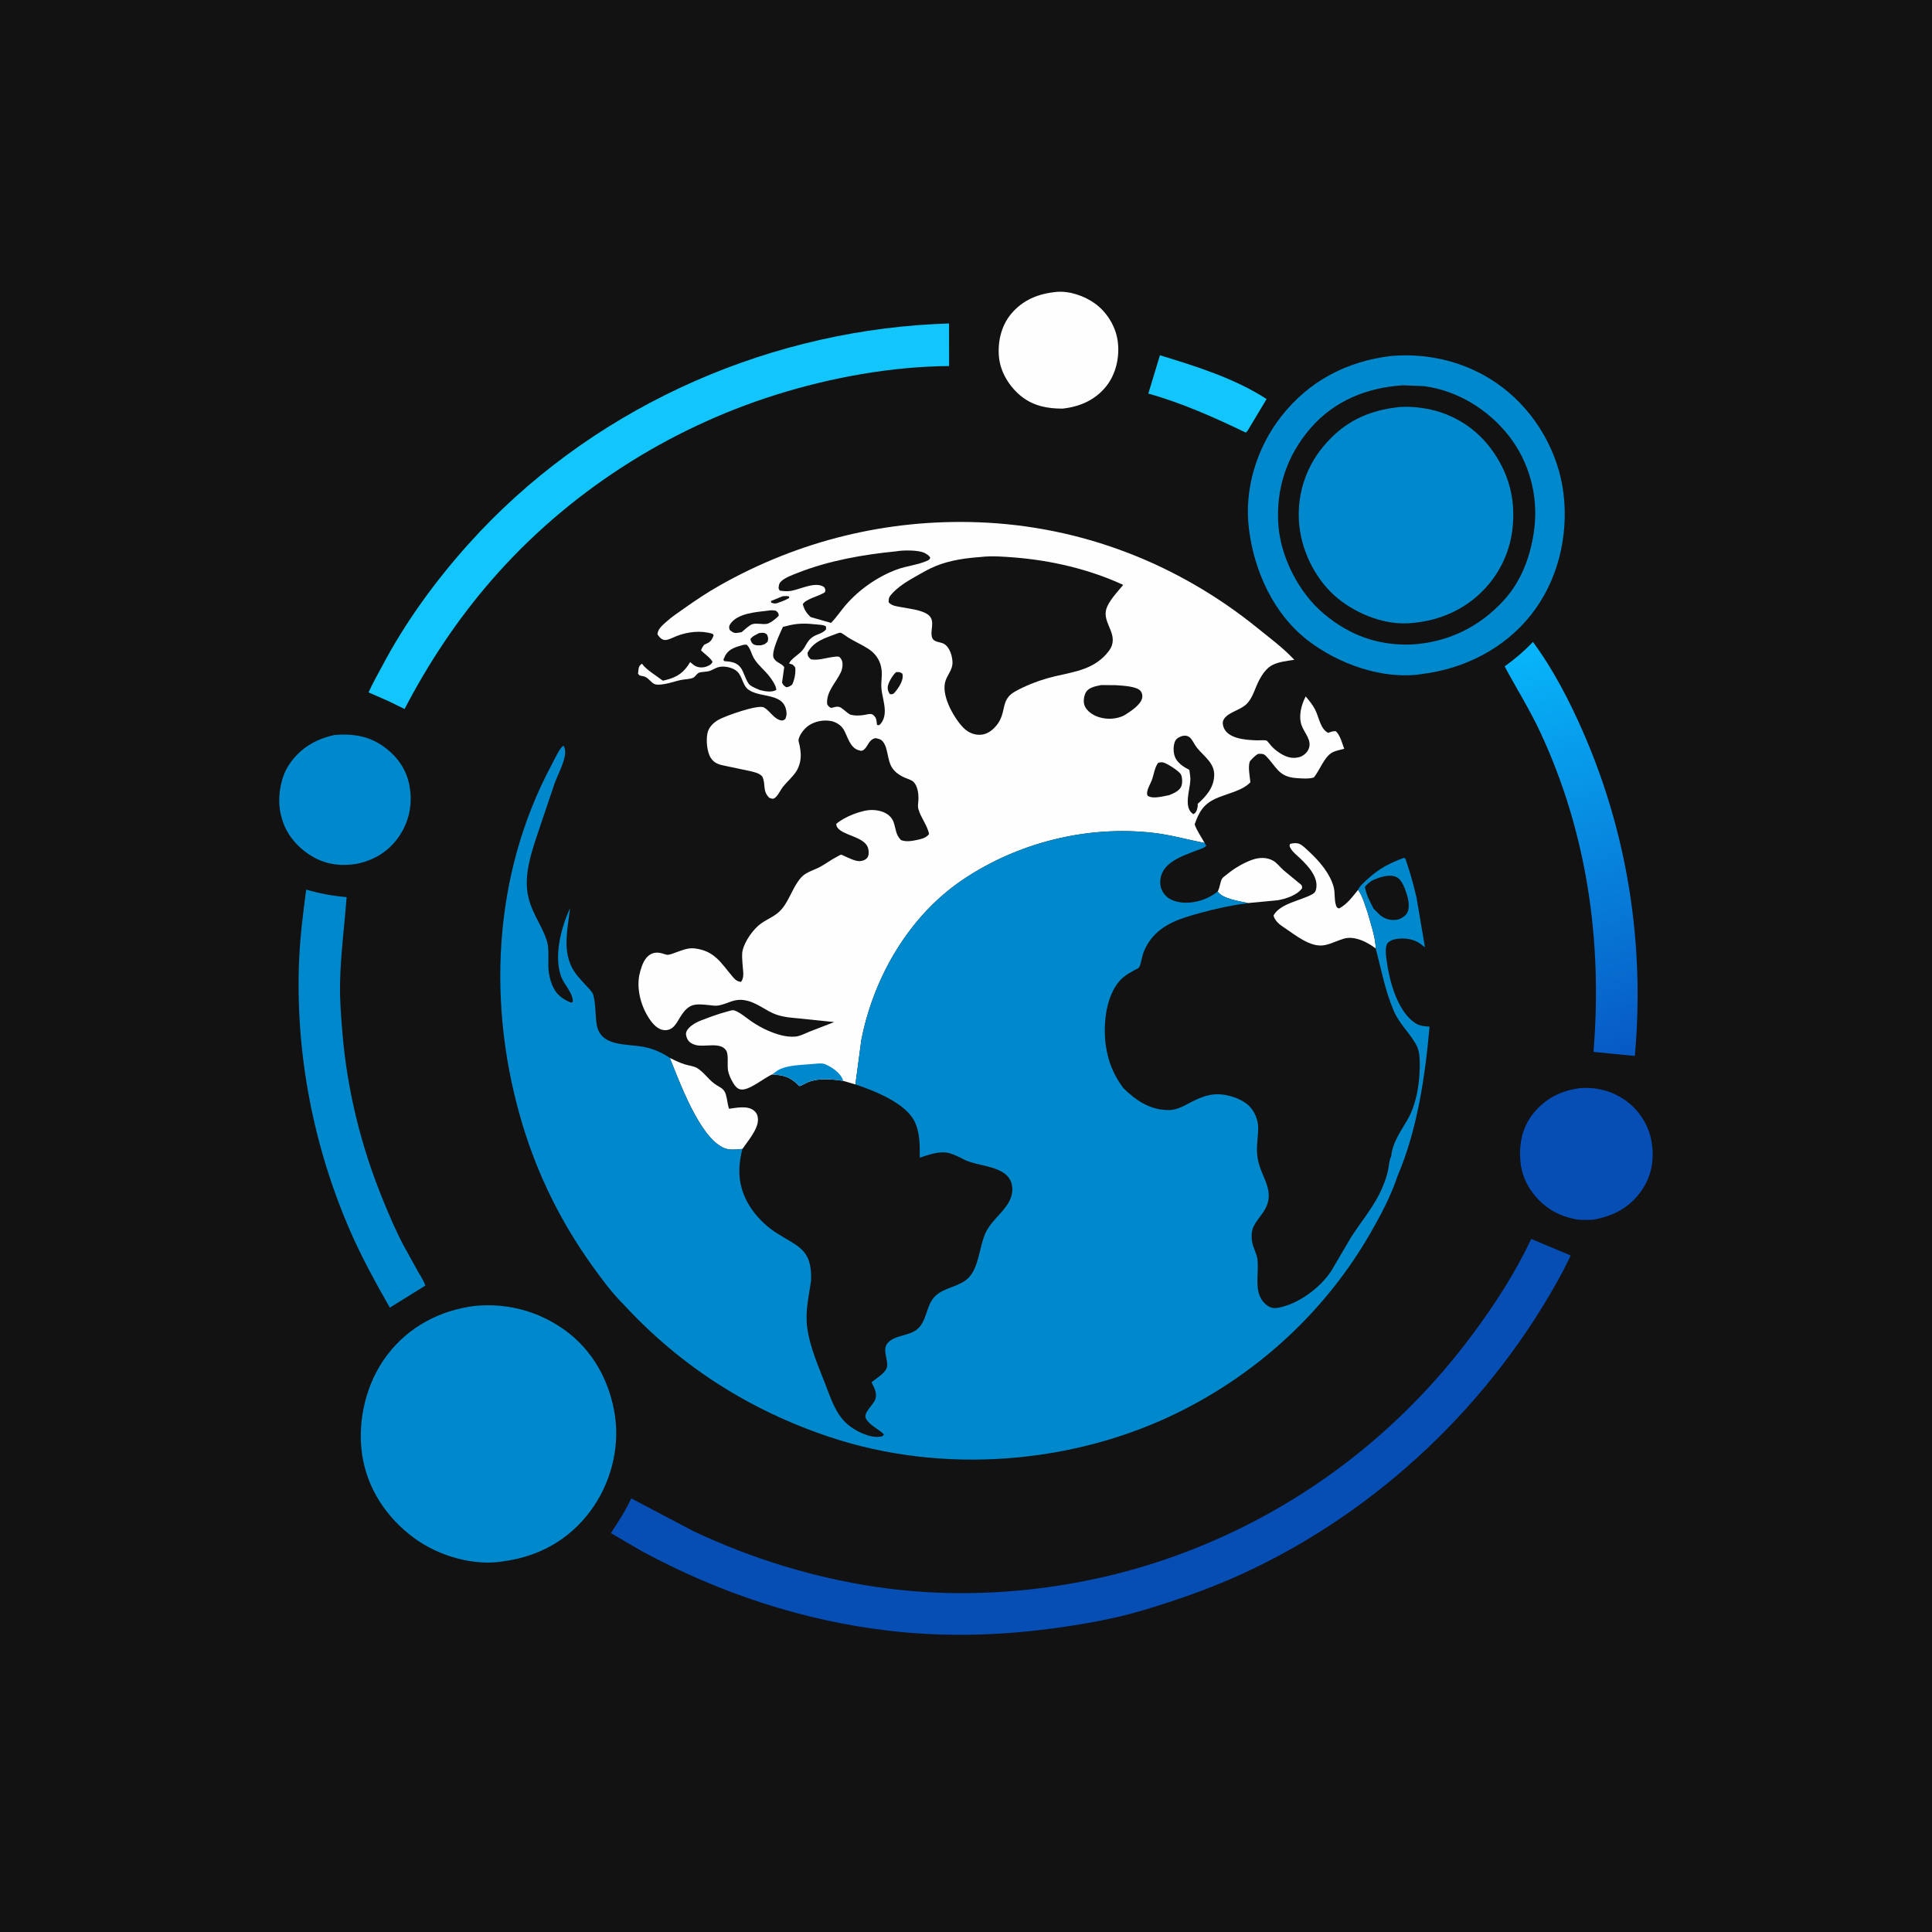 <?xml version="1.0" encoding="utf-8" ?>
<svg xmlns="http://www.w3.org/2000/svg" xmlns:xlink="http://www.w3.org/1999/xlink" width="1024" height="1024">
	<path fill="#121212" d="M-0 -0L1024 0L1024 1024L-0 1024L0 -0Z"/>
	<path fill="#FEFEFE" d="M645.386 472.511L645.598 472.116C646.57 470.229 646.77 467.191 647.755 465.624C648.105 465.066 649.488 464.105 650.041 463.641C653.866 460.428 659.035 457.321 663.757 455.682C667.343 454.437 671.418 454.228 674.86 456.238C676.82 457.382 678.592 459.73 680.31 461.25L687.798 467.433C688.268 467.839 689.6 468.772 689.882 469.25C690.141 469.687 690.061 470.25 690.15 470.75C687.563 474.493 681.448 476.431 677.102 477.17L661.553 478.632C657.12 477.642 648.034 476.481 645.386 472.511Z"/>
	<path fill="#FEFEFE" d="M354.997 560.725C357.599 562.013 360.161 563.24 362.932 564.125C365.055 564.804 367.833 565.022 369.707 566.222C373.637 568.739 375.996 573.029 380.25 575.436C382.524 576.723 383.963 577.541 384.74 580.198C385.457 582.65 385.593 585.198 386.377 587.651C390.478 587.182 396.216 585.806 399.664 588.694C401.127 589.919 401.651 591.344 401.731 593.217C401.951 598.394 396.35 604.791 393.504 608.954C390.386 609.277 386.691 609.739 383.75 608.473C370.689 602.848 360.152 573.24 354.997 560.725Z"/>
	<path fill="#12C6FC" d="M614.787 188.295C633.961 194.163 654.406 200.512 671.322 211.507L661.86 227.287C661.445 228.124 660.989 228.633 660.326 229.287C643.623 221.26 626.517 213.607 608.64 208.614L614.787 188.295Z"/>
	<path fill="#FEFEFE" d="M729.177 502.715L726.905 501.127C722.787 498.474 717.199 496.064 712.25 497.513C708.794 498.525 705.765 500.2 702.181 500.927C694.522 502.482 686.385 495.392 680.25 491.389C677.946 489.886 675.758 488.007 674.981 485.25C678.474 478.797 689.559 477.341 695.5 473.988C696.478 473.436 697.114 472.84 697.431 471.751C699.304 465.322 693.295 458.922 689.054 454.906C687.419 453.357 685.167 451.631 684.07 449.656C683.465 448.565 683.351 448.512 683.75 447.291C685.278 446.813 687.601 446.665 689.034 447.435C690.915 448.445 692.624 450.254 694.183 451.7C699.399 456.539 705.002 463.114 706.864 470.122C707.703 473.283 707.093 477.18 708.201 480.119C708.58 481.123 708.828 481.157 709.75 481.504C713.985 479.307 716.855 475.285 719.806 471.658C722.271 475.008 723.365 479.614 724.822 483.492C726.463 489.512 728.999 496.475 729.177 502.715Z"/>
	<path fill="#FEFEFE" d="M560.02 154.709C566.989 154.122 574.788 156.853 580.401 160.907C586.732 165.479 591.335 173.018 592.403 180.761C593.545 189.034 591.545 198.255 586.238 204.835C580.372 212.107 572.272 215.573 563.192 216.575C555.294 216.598 547.939 215.224 541.564 210.255C535.306 205.376 530.367 197.606 529.519 189.605C528.666 181.551 530.538 172.931 535.756 166.577C542.047 158.916 550.392 155.627 560.02 154.709Z"/>
	<path fill="#08C" d="M177.157 389.582C185.643 388.802 193.918 389.743 201.269 394.331C208.993 399.153 214.746 406.161 216.755 415.137C218.889 424.673 217.327 434.348 212.007 442.556C206.589 450.915 198.678 455.899 188.987 457.874C181.177 459.108 173.897 458.422 166.819 454.67C158.897 450.471 152.099 443.121 149.581 434.414L149.335 433.527L148.867 431.875C146.86 423.699 148.409 412.619 153.053 405.535C158.856 396.685 167.016 391.852 177.157 389.582Z"/>
	<path fill="#064DB4" d="M837.826 576.678C846.349 576.176 853.928 578.097 861.047 582.886C868.195 587.695 873.595 595.795 875.199 604.25C877.007 613.785 875.687 622.9 870.088 630.976C863.761 640.103 855.095 644.55 844.387 646.484C841.28 646.576 837.812 646.808 834.768 646.174C830.826 645.354 827.4 644.224 823.84 642.291C816.098 638.086 809.506 630.274 807.042 621.792L806.829 621.031L806.096 617.75C804.793 607.83 806.241 598.258 812.604 590.246C819.078 582.095 827.639 577.908 837.826 576.678Z"/>
	<defs>
		<linearGradient id="gradient_0" gradientUnits="userSpaceOnUse" x1="869.855" y1="556.947" x2="802.11" y2="345.163">
			<stop offset="0" stop-color="#0759C4"/>
			<stop offset="1" stop-color="#07B5FA"/>
		</linearGradient>
	</defs>
	<path fill="url(#gradient_0)" d="M812.475 340.223C823.058 354.471 831.841 371.475 838.926 387.648C862.728 441.983 871.797 500.661 866.507 559.663L853.348 558.404L844.587 557.503C849.38 499.135 841.245 441.478 816.395 388.115C810.775 376.045 803.755 364.91 797.497 353.199C802.987 349.253 807.843 345.132 812.475 340.223Z"/>
	<path fill="#08C" d="M162.274 471.526C169.564 473.61 176.186 474.826 183.719 475.5C182.563 490.785 180.532 505.824 180.231 521.199C180.062 529.84 180.743 538.399 181.447 547C184.005 578.279 191.605 608.608 203.623 637.578C206.755 645.127 209.956 652.681 213.792 659.903L221.487 673.851C222.811 676.214 224.687 678.838 225.419 681.412L217.931 686.051L206.623 693.058C199.027 679.796 191.673 666.372 185.566 652.346C165.868 607.11 156.303 557.061 158.594 507.74C159.158 495.6 160.712 483.566 162.274 471.526Z"/>
	<path fill="#12C6FC" d="M495.025 171.782L503.017 171.441L503.047 194.005C472.367 194.283 440.606 200.03 411.389 209.196C353.552 227.34 300.581 261.499 260.764 307.233C242.5 328.212 227.264 351.149 214.43 375.786L206.124 371.714L195.344 366.989C197.457 362.207 200.108 357.672 202.548 353.051C214.881 329.696 230.802 307.846 248.45 288.207C311.205 218.375 401.534 176.719 495.025 171.782Z"/>
	<path fill="#064DB4" d="M811.57 656.652L832.516 665.433L828.535 673.5C791.249 743.174 730.95 800.685 659.183 833.826C642.031 841.747 623.973 848.071 605.881 853.466C589.978 858.208 573.621 861.019 557.19 863.204C528.736 866.987 500.098 867.653 471.549 864.374C425.514 859.086 380.972 844.197 340.295 822.212L323.799 812.589C327.694 806.559 331.581 800.731 334.568 794.178L367.516 811.529C398.545 826.171 431.775 836.411 465.75 841.293C517.738 848.764 573.22 842.549 622.605 824.788C686.064 801.967 740.472 761.182 780.593 707.091C792.439 691.121 803.096 674.671 811.57 656.652Z"/>
	<path fill="#08C" d="M251.377 692.189C268.766 690.437 285.59 694.943 299.693 705.227C314.445 715.984 323.209 732.364 325.913 750.147C328.586 767.731 323.547 786.587 312.96 800.837C301.721 815.964 286.087 824.755 267.587 827.404L266.137 827.647C250.347 830.019 232.1 824.505 219.374 815.102C204.844 804.367 194.548 788.934 191.925 770.906C189.299 752.851 194.098 732.842 205.158 718.257C216.521 703.273 232.887 694.622 251.377 692.189Z"/>
	<path fill="#08C" d="M737.254 188.686L737.284 188.675C758.481 186.866 779.609 192.462 796.594 205.519C814.034 218.924 825.98 239.625 828.677 261.467C831.449 283.908 825.719 307.75 811.673 325.628C797.431 343.756 776.235 354.435 753.622 357.247L753.341 357.318C732.665 360.326 709.242 351.887 693.082 339.364C674.91 325.282 664.712 302.6 661.955 280.25C659.345 259.094 666.089 237.325 679.106 220.676C693.774 201.916 713.87 191.479 737.254 188.686Z"/>
	<path fill="#121212" d="M743.589 204.204L754.803 204.676C772.477 206.992 788.755 217.049 799.67 230.948C810.521 244.766 815.406 262.819 813.2 280.301C811.467 294.036 806.708 307.499 797.279 317.926C784.25 332.336 767.328 340.57 747.91 341.603C730.163 342.185 715.219 336.687 701.602 325.259C688.574 314.326 678.912 295.631 677.592 278.611C676.097 259.34 681.986 241.456 694.669 226.885C707.375 212.288 724.591 205.438 743.589 204.204Z"/>
	<path fill="#08C" d="M742.146 215.702C745.821 215.465 749.491 215.689 753.141 216.165C767.846 218.079 780.972 225.567 789.939 237.414C799.698 250.309 803.591 264.89 801.558 281C800.198 291.774 795.756 301.819 788.71 310.091C778.345 322.261 763.919 328.966 748.124 330.236C734.513 331.518 719.843 325.819 709.361 317.412C697.998 308.299 690.315 293.377 688.705 278.998C687.018 263.925 691.424 248.794 701.014 237.077C712.029 223.618 725.059 217.417 742.146 215.702Z"/>
	<path fill="#FEFEFE" d="M409.279 569.472C404.946 571.269 396.851 578.32 392.478 577.408C390.619 577.021 389.568 575.548 388.615 574.013C387.371 572.011 386.208 569.483 385.833 567.133C385.405 564.448 386.258 558.913 384.902 556.8C381.855 552.048 373.534 555.148 368.801 553.897C367.03 553.429 365.095 552.421 364.306 550.678C363.699 549.339 363.249 547.892 363.948 546.5C365.256 543.894 368.887 541.883 371.5 540.88C375.862 539.206 380.757 537.355 385.258 536.196C386.027 535.997 387.867 535.357 388.605 535.432C391.179 535.695 396.135 539.923 398.281 541.371C400.998 543.205 403.946 544.897 406.953 546.213C411.437 548.176 416.507 549.8 421.463 549.421C424.021 549.226 426.57 547.799 428.92 546.844L442.163 541.72L424.34 539.868C420.081 539.442 415.908 539.247 411.815 537.878C405.482 535.76 401.157 530.992 394.135 530.05C388.791 529.333 385.846 531.984 380.962 532.902C379.103 533.252 377.438 532.899 375.593 532.703C368.011 531.899 365.05 532.015 360.818 538.607C359.515 540.637 358.104 543.609 356.058 544.966C354.578 545.948 352.843 546.256 351.118 545.844C347.52 544.984 344.922 541.354 343.136 538.326C339.238 531.718 337.183 522.845 339.206 515.319L339.44 514.5C340.33 511.312 341.764 507.473 344.833 505.781C347.506 504.308 350.146 504.972 352.835 505.908C354.309 506.421 356.293 505.493 357.752 504.983C361.148 503.795 364.506 502.233 368.172 502.678C378.662 503.951 381.974 510.153 388.084 517.41C389.507 519.1 390.554 520.216 392.75 520.422C394.734 518.018 393.713 514.061 393.564 511.181C393.445 508.892 393.077 505.993 393.601 503.758C394.795 498.668 399.416 492.146 403.676 489.25C407.534 486.628 411.331 485.454 414.489 481.655C418.685 476.607 420.552 469.167 425.149 464.542C427.527 462.151 431.93 460.983 434.921 459.331C437.831 457.724 440.463 455.696 443.437 454.18C443.99 453.898 445.313 453.064 445.87 452.984C446.006 452.965 447.413 453.671 447.581 453.744C449.813 454.724 453.698 456.743 456.145 456.382C457.48 456.185 458.791 455.744 459.641 454.645C460.612 453.39 460.519 451.595 460.245 450.096C459.17 444.202 449.439 443.214 445.25 439.988C443.946 438.983 443.423 438.328 443.177 436.75C447.26 433.043 456.552 429.322 462.068 429.304C466.685 429.289 472.04 431.091 473.676 435.903C474.894 439.483 474.696 442.387 477.54 445.25C480.174 446.26 482.894 445.83 485.603 445.274C488.047 444.772 491.028 444.165 492.44 442C491.389 437.237 488.075 433.429 486.762 428.832C486.306 427.234 486.723 425.616 486.786 424C486.905 420.939 486.473 416.807 484.247 414.474C483.266 413.446 481.07 412.812 479.735 412.243C476.942 411.052 474.284 409.296 472.661 406.653C470.229 402.693 470.787 396.559 467.9 393.006C466.875 391.744 465.5 391.538 464 391.216C460.028 392.087 460.132 396.245 457.211 397.774C456.567 398.111 455.803 397.814 455.143 397.633C450.372 396.329 449.291 390.179 447.047 386.5C445.727 384.335 443.048 382.682 440.578 382.182C436.722 381.403 432.12 382.247 428.841 384.393C426.501 385.924 423.755 389.215 423.231 392.098C423.121 392.706 423.712 394.511 423.838 395.187C424.408 398.237 424.702 400.924 424.012 404C423.632 405.697 422.932 407.517 421.963 408.969C420.003 411.905 417.19 414.286 414.979 417.038C413.612 418.74 412.228 422.06 410.372 423.115C409.449 423.64 408.727 423.152 407.75 422.876C403.926 419.146 406.048 415.686 403.999 411.5C402.269 409.723 400.138 409.348 397.824 408.75L384.208 405.879C381.105 405.3 378.49 404.486 376.723 401.703C374.673 398.473 374.161 392.212 374.992 388.5C375.688 385.391 378.067 383.097 380.75 381.541C384.212 379.533 401.778 373.227 404.907 374.965C407.974 376.669 410.239 381.021 413.767 381.774C415.076 382.053 415.205 381.773 416.25 381.055C416.608 380.098 416.94 379.128 416.882 378.09C416.249 366.742 403.321 370.292 396.673 365.54C393.63 363.364 393.497 358.501 390.75 355.922C388.378 353.696 383.408 352.636 380.291 353.744C378.728 354.3 377.332 355.278 375.721 355.736C374.36 356.123 371.248 356.058 370.211 356.663C369.24 357.23 368.481 358.636 367.503 359.165C366.013 359.97 362.937 360.01 361.214 360.352C357.064 361.175 353.389 362.795 349.071 362.88C346.915 362.923 346.095 362.278 344.594 360.78C342.823 359.015 341.987 358.511 339.485 358.129C338.703 358.009 338.642 357.604 338.169 357L338.491 354.25C338.787 353.005 339.222 352.473 340.25 351.78C342.736 355.182 347.878 358.105 351.3 360.77L352.81 360.443C359.12 358.855 362.481 356.457 365.803 350.91C366.697 351.675 367.683 352.589 368.75 353.106C370.638 354.021 373.095 353.923 375 353.057C376.326 352.455 377.116 352.09 377.651 350.75C376.422 348.547 373.423 346.579 371.588 344.75C371.895 343.466 372.481 342.746 373.25 341.702C376.391 340.351 376.941 339.955 378.25 336.769L377.75 335.961C371.641 334.011 364.506 334.814 358.625 337.125C357.006 337.76 354.133 339.309 352.448 339.225C350.667 339.135 349.361 337.595 348.475 336.25C348.587 333.435 351.008 331.521 352.997 329.696C355.923 327.01 359.318 324.796 362.554 322.502C368.689 318.152 374.834 314.05 381.38 310.341C423.418 286.528 470.263 275.06 518.503 276.818C573.053 278.805 624.206 298.628 666.585 332.941C673.244 338.332 680.144 343.417 686.004 349.711C682.256 350.298 677.6 350.747 674.25 352.566C669.774 354.996 667.069 360.713 665.277 365.211C664.198 367.92 662.98 370.755 660.952 372.899C657.619 376.423 651.431 377.202 648.791 380.997C648.128 381.949 647.975 383.012 648.172 384.133C649.494 391.644 660.295 392.213 666.316 392.4C667.525 392.437 670.259 392.165 671.267 392.522C671.736 392.688 673.471 395.005 673.925 395.486C675.304 396.946 676.818 398.181 678.518 399.25C681.697 401.249 684.929 402.335 688.694 401.276C690.699 400.712 692.593 399.13 693.477 397.25C695.721 392.476 691.368 388.682 689.871 384.422C688.144 379.507 689.706 373.657 692.037 369.134C693.907 371.32 695.717 373.521 697.039 376.093C699.056 380.02 699.787 386.428 704 388.444C705.491 387.805 706.38 387.551 708 387.526C710.303 389.668 711.385 393.942 712.457 396.883C710.358 397.44 707.6 397.887 705.747 399.049C701.702 401.586 699.469 408.303 696.375 412.071C693.825 412.928 689.69 412.596 686.974 412.394C677.489 411.689 676.57 406.304 670.889 400.608C669.562 399.277 668.468 399.544 666.75 399.578C665.007 400.68 663.823 401.966 662.457 403.5C661.355 406.501 662.422 411.401 662.731 414.592C658.677 419.16 649.584 420.813 644.178 423.347C637.704 426.382 635.464 430.469 633.196 436.924C634.198 440.123 636.874 443.784 638.475 446.817C629.332 445.004 620.597 442.495 611.263 441.423C576.251 437.404 539.634 446.543 510.412 466.177C481.868 485.355 463.016 517.886 456.517 551.25L453.379 574.767L446.994 572.896C440.929 571.968 434.125 571.279 428.25 573.553C427.204 573.957 424.659 575.569 423.728 575.622C423.323 575.645 423.133 575.069 422.831 574.797C421.893 573.953 420.934 573.107 419.893 572.39C416.686 570.18 413.067 569.738 409.279 569.472Z"/>
	<path fill="#121212" d="M414.779 316.025C416.055 315.899 416.975 315.857 418.25 316.119L418.25 316.955C416.163 318.197 413.998 318.937 411.721 319.744C410.463 319.967 409.928 319.868 408.75 319.38L408.615 318.571L414.779 316.025Z"/>
	<path fill="#121212" d="M402.315 335.548C404.22 335.371 404.881 335.078 406.468 336.25C407.182 337.941 407.291 338.102 406.912 340C405.71 341.367 405.02 341.65 403.25 342.011C402.041 342.063 400.592 342.178 399.5 341.544C398.256 340.821 398.121 340.013 397.715 338.75C398.72 337.193 400.722 336.411 402.315 335.548Z"/>
	<path fill="#121212" d="M474.973 356.25C476.659 356.193 476.86 356.105 478.25 357.018C478.363 357.482 478.447 357.706 478.462 358.161C478.571 361.406 475.839 365.264 473.75 367.537C472.753 368.045 472.727 368.063 471.63 367.861C470.868 366.778 470.425 365.597 470.497 364.25C470.618 362.004 473.206 357.651 474.973 356.25Z"/>
	<path fill="#121212" d="M406.869 323.682C408.499 323.412 409.626 323.371 411.25 323.705C412.388 324.757 412.589 324.738 412.774 326.25C411.703 327.655 408.297 330.304 406.545 330.64C404.201 331.088 401.163 330.126 398.754 330.831C397.176 331.292 394.396 333.987 393.034 335.096L390.25 335.505C388.664 335.503 387.897 334.812 386.75 333.865C386.391 332.586 386.26 331.92 387.048 330.75C390.909 325.018 400.709 324.43 406.869 323.682Z"/>
	<path fill="#121212" d="M613.927 404.25C614.874 404.068 615.584 403.922 616.545 404.126C618.501 404.539 625.101 408.749 625.952 410.556C626.718 412.184 626.792 415.353 626.015 417C624.945 419.271 621.855 420.588 619.675 421.448L615.908 422.208C613.628 422.597 610.233 423.146 608.264 421.75C608.09 421.285 607.963 421.044 607.967 420.5C607.985 418.32 609.641 415.642 610.432 413.629C611.528 410.838 612.025 406.422 613.927 404.25Z"/>
	<path fill="#08C" d="M409.279 569.472C410.666 568.427 412.18 567.166 413.788 566.495C418.359 564.585 424.907 564.38 429.852 564.014C431.949 563.86 434.436 563.435 436.512 563.803C437.152 563.917 437.677 564.196 438.25 564.482L439.068 564.887C442.271 566.538 445.892 569.346 446.994 572.896C440.929 571.968 434.125 571.279 428.25 573.553C427.204 573.957 424.659 575.569 423.728 575.622C423.323 575.645 423.133 575.069 422.831 574.797C421.893 573.953 420.934 573.107 419.893 572.39C416.686 570.18 413.067 569.738 409.279 569.472Z"/>
	<path fill="#121212" d="M394.093 341.75L395.75 341.677C397.975 343.854 398.139 346.595 399.748 349.185C401.855 352.577 405.144 355.136 407.62 358.25C408.899 359.859 411.621 363.666 411.413 365.75C408.702 367.09 405.567 366.438 402.759 365.75C401.233 365.081 398.888 364.19 397.586 363.175C395.389 361.463 394.39 355.98 392.327 353.551C389.985 350.795 387.125 350.727 383.75 350.38L383.444 349.5L384.405 347.489C386.411 343.713 390.29 342.866 394.093 341.75Z"/>
	<path fill="#121212" d="M415.657 353.582C414.262 351.515 411.284 351.235 410.066 348.75C408.557 345.672 413.523 335.479 414.956 332.269L418.98 331.291C423.736 330.248 427.942 330.453 432.75 330.963C434.352 331.133 436.386 331.11 437.75 331.988L437.864 333.5C436.141 335.769 433.257 335.975 430.883 337.504C427.623 339.603 427.225 342.687 424.807 345.233C423.301 346.818 418.71 349.75 418.278 351.667L420.134 352.269C421.204 353.371 421.601 353.422 421.589 355.017C421.569 357.763 421.056 360.39 419.855 362.863C418.716 363.722 418.196 364.087 416.726 364.25C415.358 363.357 415.181 363.222 414.496 361.75L415.657 353.582Z"/>
	<path fill="#121212" d="M583.672 363.095L591.512 363.165C594.831 363.439 602.799 363.656 604.691 366.446C605.427 367.53 605.625 368.815 605.333 370.078C604.484 373.759 598.92 377.253 595.871 379.151L594.806 379.66C590.401 381.478 584.858 381.372 580.515 379.361C578.141 378.261 575.405 376.097 574.671 373.458C574.112 371.444 574.565 368.459 575.704 366.697C577.285 364.251 581.074 363.622 583.672 363.095Z"/>
	<path fill="#121212" d="M626.09 390.25L627.048 390.002C628.555 389.737 629.974 390.098 631.018 391.25C632.349 392.718 633.202 394.864 634.514 396.463C638.255 401.026 643.809 404.487 643.551 411.04C643.294 417.584 639.298 422.027 634.75 426.116L634.874 427.053L634.487 428.891C634.021 430.24 633.751 430.877 632.5 431.518L631.815 431.009C627.408 427.517 630.696 418.364 630.906 413.599C630.986 411.776 630.634 409.856 630.369 408.054C627.725 406.714 624.56 404.724 623.133 402.005C621.872 399.603 621.72 396.006 622.581 393.478C623.243 391.537 624.352 391.028 626.09 390.25Z"/>
	<path fill="#121212" d="M443.727 335.75C444.318 335.619 444.898 335.293 445.5 335.358C446.174 335.432 448.879 337.485 449.652 337.964C453.084 340.093 456.851 341.694 460.217 343.877C463.63 346.09 466.096 349.299 466.961 353.303L467.099 354C467.82 357.531 466.88 361.118 467.158 364.7C467.483 368.908 469.236 373.686 468.933 377.816C468.75 380.325 467.882 382.8 465.958 384.372L464.836 384.25C464.695 383.082 464.63 381.557 464.123 380.5C463.809 379.844 462.823 378.762 462.153 378.561C460.865 378.174 459.539 378.705 458.25 378.91C455.593 379.333 453.122 379.46 450.511 378.701C448.772 377.675 447.423 376.193 445.75 375.107C444.065 374.013 442.329 374.839 440.5 375.235C439.284 374.642 439.161 374.398 438.412 373.25C437.772 366.699 443.046 361.888 445.628 356.404C446.527 354.493 447.028 351.447 445.956 349.5C445.907 349.41 445.079 348.253 444.856 348.16C443.905 347.762 441.782 348.148 440.764 348.303C437.258 348.836 433.241 350.162 429.75 349.439C428.351 348.041 428.186 348.079 428.003 346C431.269 339.664 437.647 338.143 443.727 335.75Z"/>
	<path fill="#121212" d="M475.098 292.203C478.513 291.547 487.25 291.441 490.304 293.205L490.75 293.486C491.767 294.114 492.638 294.546 493.046 295.75C492.714 296.25 492.571 296.667 492.018 296.935C486.959 299.387 480.587 299.897 475.197 301.904C465.109 305.661 455.449 312.421 448.38 320.524C445.638 323.668 443.424 327.17 440.468 330.138L429.707 327.08C427.519 325.075 426.25 323.142 425.511 320.25C427.099 317.333 434.299 316.031 437.25 313.844C437.655 312.534 437.478 312.515 436.887 311.25C432.45 307.867 424.009 312.435 419.075 313.21C417.126 313.516 415.186 313.317 413.25 313.031L412.639 311.75C412.829 310.519 412.792 309.5 413.657 308.522C415.678 306.235 420.024 304.716 422.877 303.598C439.494 297.082 457.394 293.953 475.098 292.203Z"/>
	<path fill="#121212" d="M519.872 295.214C525.496 294.525 531.87 295.024 537.5 295.463C557.095 296.99 577.448 301.729 595.328 310.01C592.447 313.489 588.929 317.149 586.967 321.231C583.209 329.05 591.88 334.483 589.302 342.13C588.597 344.223 586.631 346.518 585.052 348.06C576.781 356.138 565.584 356.483 555.038 359.521C549.367 361.154 543.278 363.562 538.139 366.436C534.845 368.278 533.238 370.374 532.313 374.024L532.168 374.623C531.274 378.675 530.608 381.722 527.753 384.965C525.497 387.529 522.771 389.407 519.25 389.457C515.551 389.509 512.411 387.765 509.988 385.07C505.082 379.613 498.5 367.939 501.249 360.533C502.365 357.525 504.771 354.808 504.845 351.5C504.922 348.062 503.378 342.698 500 341.09C498.215 340.24 494.976 340.366 494.103 338.115C492.658 334.388 495.932 329.27 492.255 326.105C491.751 325.672 491.195 325.283 490.602 324.981C486.845 323.072 481.648 322.584 477.536 321.783C475.141 321.316 472.723 321.162 471.018 319.25C470.992 317.379 471.03 316.719 472.25 315.262C475.504 311.374 480.453 308.275 484.823 305.809C488.495 303.736 492.169 301.529 496.091 299.959C503.691 296.915 511.762 295.784 519.872 295.214Z"/>
	<path fill="#08C" d="M330.487 691.348C324.351 685.289 319.088 678.117 314.06 671.123C297.595 648.217 285.228 623.39 277.039 596.372C257.994 533.538 260.975 463.974 292.341 405.434C293.451 403.364 296.899 395.792 298.69 395.25C299.679 396.697 299.681 398.965 299.375 400.658C298.521 405.37 295.71 410.476 294.029 414.99L286.624 436.894C282.709 448.872 276.843 463.383 280.2 476.099L280.45 477C282.501 484.725 287.367 490.969 289.776 498.393C291.499 503.703 289.968 510.539 291.014 516.188C291.373 518.124 291.877 520.055 292.603 521.888C294.623 526.984 297.833 529.425 302.75 531.447L303.589 531C303.92 526.598 298.95 521.818 297.424 517.653C293.441 506.783 297.384 491.566 302.105 481.42C301.226 489.84 298.989 499.268 301.216 507.672L301.455 508.5C303.117 514.535 306.65 517.964 310.727 522.432C311.906 523.724 313.968 525.608 314.434 527.281C315.802 532.19 315.435 537.7 316.216 542.75C318.126 555.103 332.032 553.037 341.414 554.908C346.034 555.829 351.185 557.978 354.997 560.725C360.152 573.24 370.689 602.848 383.75 608.473C386.691 609.739 390.386 609.277 393.504 608.954C390.744 619.552 391.239 628.826 396.822 638.415C400.067 643.99 405.56 649.599 410.967 653.108C423.003 660.921 430.436 661.777 429.889 678.638C428.733 687.267 426.67 694.692 427.835 703.579C429.137 713.513 433.345 723.141 436.964 732.415C439.214 738.18 441.195 744.323 444.552 749.547C446.213 752.13 448.323 754.35 450.797 756.172C454.631 758.996 461.686 762.398 466.662 761.425C467.769 761.209 467.877 761.222 468.505 760.25C465.755 757.435 460.61 755.294 458.937 751.789C457.452 748.678 462.89 744.751 463.925 741.639C464.918 738.658 463.635 736.006 462.297 733.404L461.882 732.603C464.12 730.9 468.95 727.877 469.932 725.153C471.316 721.317 467.345 715.753 470.306 712.048C473.833 707.636 481.25 708.251 485.766 704.822C491.504 700.466 490.586 691.9 495.719 686.932C500.666 682.143 508.866 682.084 513.565 677.021C518.904 671.268 519.074 660.823 522.233 653.743C524.894 647.777 529.901 644.185 533.551 639C535.813 635.787 537.159 631.927 536.317 627.974C534.032 617.25 517.896 618.709 510.133 614.156L509.605 613.841C507.057 612.684 504.334 611.258 501.537 610.871C497.119 610.261 491.647 612.227 487.489 613.608C487.524 607.098 487.668 600.346 484.704 594.349C479.856 584.538 463.209 578.034 453.379 574.767L456.517 551.25C463.016 517.886 481.868 485.355 510.412 466.177C539.634 446.543 576.251 437.404 611.263 441.423C620.597 442.495 629.332 445.004 638.475 446.817L639.392 448.25C638.166 449.614 635.703 450.174 633.983 450.849C625.854 454.038 614.662 457.53 614.951 468.131C615.025 470.841 616.318 473.354 618.307 475.179C621.416 478.033 626.666 478.767 630.75 478.372C636.19 477.845 641.15 475.929 645.386 472.511C648.034 476.481 657.12 477.642 661.553 478.632C652.807 479.821 644.544 481.553 636.031 483.902C626.175 486.622 616.283 489.523 609.851 497.993C608.19 500.179 606.773 502.809 605.881 505.412C605.304 507.095 604.575 511.717 603.602 512.874C603.233 513.312 601.665 513.964 601.125 514.273C599.036 515.468 596.893 516.657 595.074 518.25C586.032 526.166 584.488 543.322 586.151 554.433C587.425 562.943 590.288 569.86 595.428 576.752C602.15 583.367 609.934 588.574 619.75 588.341C623.797 588.244 627.058 586.399 630.525 584.565C637.609 580.817 643.444 578.724 651.547 580.819C655.166 581.755 658.956 583.331 661.75 585.877C664.875 588.725 666.864 593.567 666.873 597.786C666.884 602.908 665.691 607.875 666.459 613L666.561 613.74C668.215 624.495 677.127 631.552 669.31 642.817C665.426 648.414 662.622 650.475 663.578 657.75C664.03 661.196 666.128 664.289 666.506 667.692C667.393 675.657 663.883 686.157 671.547 691.84C673.426 693.233 675.159 693.547 677.446 693.138C688.119 691.227 699.708 682.612 705.616 673.6L716.031 655.866C720.863 648.25 726.884 641.134 730.968 633.076C732.978 629.113 734.645 624.937 735.624 620.595C736.031 618.786 736.389 614.27 737.379 612.901C737.87 606.036 742.339 599.695 745.722 593.949C750.627 585.617 752.313 575.216 752.504 565.658C752.586 561.548 752.516 556.93 750.37 553.259C746.784 547.127 741.555 542.436 738.684 535.712C734.147 525.083 732.073 513.828 729.177 502.715C728.999 496.475 726.463 489.512 724.822 483.492C723.365 479.614 722.271 475.008 719.806 471.658C720.409 469.725 723.491 467.234 724.984 465.812C730.886 460.37 736.765 457.327 744.279 454.626C745.104 455.139 745.196 456.105 745.505 457C747.598 463.074 749.33 469.47 750.787 475.734L755.212 501.793L754.924 501.909L754.364 501.419C750.507 498.1 746.374 497.111 741.335 497.516C739.399 497.671 736.935 498.295 735.564 499.75C733.851 501.567 734.644 506.946 734.971 509.329C736.406 519.763 740.324 534.693 749.003 541.482C751.891 543.741 754.2 543.894 757.693 544.15C755.383 570.369 751.195 598.758 740.808 623.127C737.228 633.854 731.92 643.893 726.295 653.666C702.784 694.514 667.604 727.081 625.506 748.109C569.078 776.295 499.358 781.65 439.494 761.565C397.169 747.365 360.734 724.184 330.487 691.348Z"/>
	<path fill="#121212" d="M726.937 466.827C730.631 465.178 735.911 463.089 739.935 464.75C743.164 466.083 744.816 471.427 745.767 474.487C746.635 477.277 747.244 481.111 745.866 483.79C744.994 485.486 742.344 487.143 740.5 487.455C737.137 488.025 734.162 487.158 731.5 485.064L727.991 481.599C725.981 477.481 724.325 474.797 723.451 470.138C724.226 468.841 725.775 467.8 726.937 466.827Z"/>
</svg>
